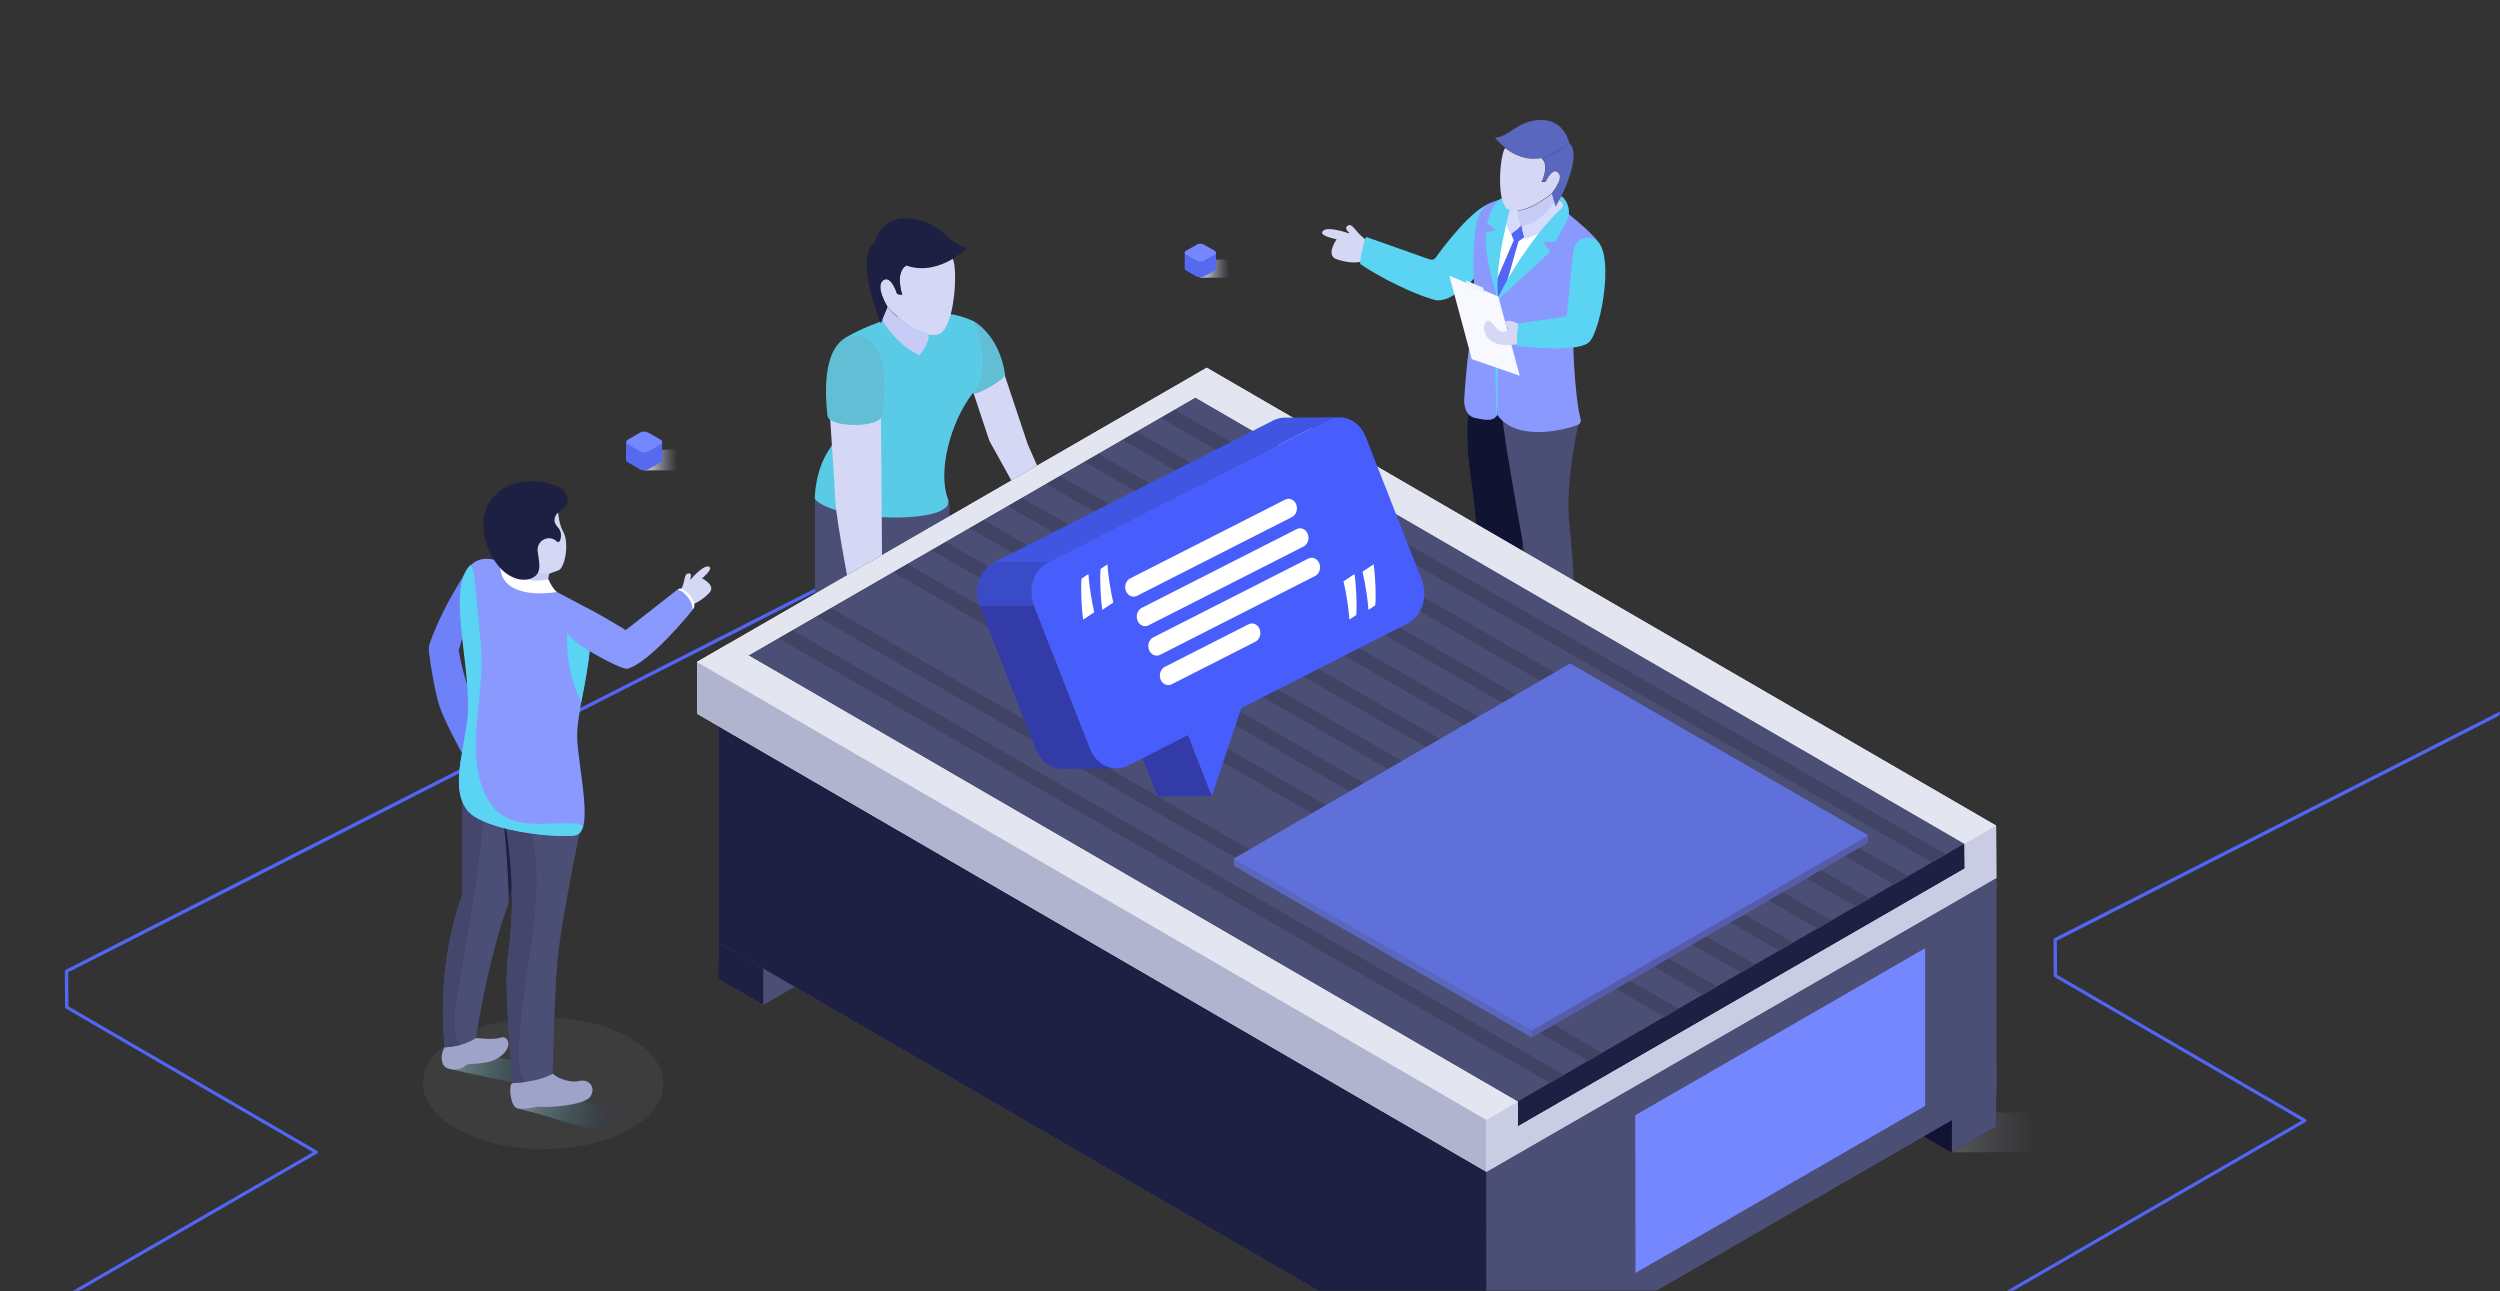 <?xml version="1.0" encoding="UTF-8"?>
<svg width="792px" height="409px" viewBox="0 0 792 409" version="1.1" xmlns="http://www.w3.org/2000/svg" xmlns:xlink="http://www.w3.org/1999/xlink">
    <rect x="0" y="0" width="792" height="409" fill="#333333" stroke="none"/>
    <title>Communicate</title>
    <defs>
        <rect id="path-1" x="0" y="0" width="792" height="409" rx="4"></rect>
        <linearGradient x1="0.199%" y1="50.059%" x2="100.123%" y2="49.972%" id="linearGradient-3">
            <stop stop-color="#EFF0F6" offset="0%"></stop>
            <stop stop-color="#B6BCE1" stop-opacity="0" offset="100%"></stop>
        </linearGradient>
        <linearGradient x1="-95.863%" y1="27.507%" x2="91.57%" y2="66.039%" id="linearGradient-4">
            <stop stop-color="#EFF0F6" offset="0%"></stop>
            <stop stop-color="#4691A4" stop-opacity="0.293" offset="67.4%"></stop>
            <stop stop-color="#00065D" stop-opacity="0" offset="100%"></stop>
        </linearGradient>
        <linearGradient x1="-41.328%" y1="45.74%" x2="97.862%" y2="54.09%" id="linearGradient-5">
            <stop stop-color="#EFF0F6" offset="0%"></stop>
            <stop stop-color="#4691A4" stop-opacity="0.293" offset="67.4%"></stop>
            <stop stop-color="#00065D" stop-opacity="0" offset="100%"></stop>
        </linearGradient>
        <linearGradient x1="-34.108%" y1="42.508%" x2="98.454%" y2="54.196%" id="linearGradient-6">
            <stop stop-color="#EFF0F6" offset="0%"></stop>
            <stop stop-color="#4691A4" stop-opacity="0.293" offset="67.4%"></stop>
            <stop stop-color="#00065D" stop-opacity="0" offset="100%"></stop>
        </linearGradient>
        <linearGradient x1="-30.962%" y1="44.848%" x2="88.387%" y2="52.711%" id="linearGradient-7">
            <stop stop-color="#EFF0F6" offset="0%"></stop>
            <stop stop-color="#4691A4" stop-opacity="0.293" offset="67.4%"></stop>
            <stop stop-color="#00065D" stop-opacity="0" offset="100%"></stop>
        </linearGradient>
        <linearGradient x1="-3.089%" y1="61.056%" x2="96.331%" y2="61.056%" id="linearGradient-8">
            <stop stop-color="#EFF0F6" offset="0%"></stop>
            <stop stop-color="#B6BCE1" stop-opacity="0" offset="100%"></stop>
        </linearGradient>
        <linearGradient x1="-4.052%" y1="54.634%" x2="95.661%" y2="54.634%" id="linearGradient-9">
            <stop stop-color="#EFF0F6" offset="0%"></stop>
            <stop stop-color="#B6BCE1" stop-opacity="0" offset="100%"></stop>
        </linearGradient>
    </defs>
    <g id="Page-1" stroke="none" stroke-width="1" fill="none" fill-rule="evenodd">
        <g id="Group-23-Copy-6" transform="translate(-527, -424)">
            <g id="Group-22" transform="translate(527, 329)">
                <g id="Communicate" transform="translate(0, 95)">
                    <mask id="mask-2" fill="white">
                        <use xlink:href="#path-1"></use>
                    </mask>
                    <g id="Mask"></g>
                    <path d="M-13.928,430.896 C-14.072,430.608 -14,430.32 -13.712,430.176 L99.164,365.001 L20.892,319.537 C20.748,319.465 20.604,319.249 20.604,319.105 L20.532,307.739 C20.532,307.524 20.604,307.38 20.82,307.236 L321.789,154.072 C322.077,153.928 322.365,154 322.508,154.288 C322.652,154.575 322.58,154.863 322.293,155.007 L21.611,308.027 L21.683,318.818 L100.459,364.57 C100.603,364.642 100.747,364.857 100.747,365.001 C100.747,365.217 100.675,365.361 100.459,365.433 L-13.209,431.039 C-13.281,431.183 -13.353,431.183 -13.496,431.183 C-13.712,431.183 -13.856,431.111 -13.928,430.896 Z" id="Path-Copy-3" fill="#5166F4" fill-rule="nonzero" mask="url(#mask-2)"></path>
                    <path d="M616.072,420.896 C615.928,420.608 616,420.32 616.288,420.176 L729.164,355.001 L650.892,309.537 C650.748,309.465 650.604,309.249 650.604,309.105 L650.532,297.739 C650.532,297.524 650.604,297.38 650.82,297.236 L951.789,144.072 C952.077,143.928 952.365,144 952.508,144.288 C952.652,144.575 952.58,144.863 952.293,145.007 L651.611,298.027 L651.683,308.818 L730.459,354.57 C730.603,354.642 730.747,354.857 730.747,355.001 C730.747,355.217 730.675,355.361 730.459,355.433 L616.791,421.039 C616.719,421.183 616.647,421.183 616.504,421.183 C616.288,421.183 616.144,421.111 616.072,420.896 Z" id="Path-Copy-9" fill="#5166F4" fill-rule="nonzero" mask="url(#mask-2)"></path>
                    <g id="wood-cutting-industry" mask="url(#mask-2)">
                        <g transform="translate(134, 38)">
                            <polygon id="Path" fill-opacity="0.2" fill="url(#linearGradient-3)" fill-rule="nonzero" points="511.335 314.432 511.335 326.98 484.357 327.06 484.277 314.512"></polygon>
                            <path d="M378.288,175.04 C377.567,171.123 364.599,166.088 355.152,163.77 L355.152,177.597 C356.754,178.077 358.355,178.477 360.036,178.796 C369.402,180.555 379.008,178.636 378.288,175.04 Z" id="Path" fill="url(#linearGradient-4)" fill-rule="nonzero" opacity="0.7"></path>
                            <path d="M353.551,162.731 C355.313,160.813 345.706,158.255 337.701,157.056 L328.735,164.01 C330.016,164.25 331.377,164.41 332.818,164.569 C341.143,165.529 351.95,164.569 353.551,162.731 L353.551,162.731 Z" id="Path" fill="url(#linearGradient-5)" fill-rule="nonzero" opacity="0.7"></path>
                            <path d="M354.272,164.969 C354.272,164.969 349.629,173.201 351.31,175.919 C353.071,178.636 359.395,179.036 360.756,173.601 C362.117,168.166 362.037,166.807 362.597,165.529 C363.238,164.25 360.516,161.932 360.276,161.932 L354.272,164.969 L354.272,164.969 Z M337.061,153.939 C337.061,153.939 326.654,158.495 327.214,162.172 C327.775,165.848 334.499,163.93 336.821,162.172 C339.142,160.413 340.503,159.774 342.744,160.094 C344.986,160.413 348.188,159.454 348.268,157.536 C348.268,155.618 347.307,153.779 347.307,153.779 L342.184,150.742 L337.061,153.939 Z" id="Shape" fill="#9398BC" fill-rule="nonzero"></path>
                            <path d="M300.076,42.362 C299.436,45.159 295.113,46.038 289.429,44.12 C285.827,42.921 289.429,37.806 289.429,37.806 C289.429,37.806 284.386,36.847 284.867,35.568 C285.587,33.49 291.271,35.248 293.272,35.888 C293.432,35.968 293.512,35.808 293.432,35.728 C291.831,34.369 292.471,33.57 293.352,33.33 C294.393,33.01 295.433,35.088 297.115,36.607 C298.876,38.126 300.637,39.564 300.076,42.362 L300.076,42.362 Z" id="Path" fill="#D4D8F4" fill-rule="nonzero"></path>
                            <path d="M339.622,5.595 C339.622,5.595 340.823,7.194 342.985,8.872 C345.626,10.951 349.629,13.029 354.432,12.07 C357.154,14.148 354.432,19.583 354.432,19.583 L355.713,19.583 C355.713,19.583 357.954,14.707 359.715,16.625 C361.557,18.464 357.634,23.179 357.634,23.179 L358.835,27.495 C358.835,27.495 367.881,11.75 363.158,7.354 C363.158,7.354 361.717,-0.079 354.192,0.001 C346.667,0.16 344.105,5.436 339.622,5.595 L339.622,5.595 Z" id="Path" fill="#5A67BF" fill-rule="nonzero"></path>
                            <path d="M355.152,14.228 C354.992,13.668 354.752,13.189 354.352,12.789 C354.752,13.189 354.992,13.668 355.152,14.228 Z" id="Path" fill="#565BAA" fill-rule="nonzero"></path>
                            <path d="M346.827,28.694 C346.667,30.293 347.147,32.291 348.028,33.57 C348.028,33.57 356.033,36.127 359.555,30.133 L358.515,26.217 L357.714,23.259 C357.714,23.259 356.994,23.899 355.873,24.698 C353.872,26.137 350.509,28.295 347.227,28.694 C347.147,28.614 346.827,28.694 346.827,28.694 L346.827,28.694 Z" id="Path" fill="#C6CCF5" fill-rule="nonzero"></path>
                            <path d="M347.387,153.859 C342.344,156.177 340.183,156.417 335.86,154.499 C335.86,154.499 334.579,131 331.777,111.818 C328.975,92.636 333.698,81.206 333.698,81.206 L344.746,82.405 L349.149,115.654 L347.387,153.859 L347.387,153.859 Z" id="Path" fill="#111333" fill-rule="nonzero"></path>
                            <path d="M358.515,30.692 C358.515,30.692 354.512,36.048 354.512,36.127 C354.512,36.207 352.351,44.839 352.111,44.999 C351.95,45.159 345.946,54.351 345.946,54.351 L340.583,58.427 C340.583,58.427 338.982,55.949 338.982,55.869 C338.982,55.709 338.822,45.399 338.902,45.319 C338.982,45.159 342.904,30.213 342.904,30.213 C346.347,36.607 352.03,36.048 358.515,30.692 Z" id="Path" fill="#FFFFFF" fill-rule="nonzero"></path>
                            <polygon id="Path" fill="#5166F4" fill-rule="nonzero" points="347.948 33.57 344.746 36.048 345.546 38.126 339.622 51.873 340.583 56.269 342.904 53.072 347.067 38.445 348.908 37.166"></polygon>
                            <path d="M366.28,95.113 C366.28,95.113 361.717,114.695 363.158,128.123 C364.599,141.63 365.559,154.499 362.677,165.449 C359.475,167.447 357.074,166.408 354.192,165.209 C354.192,165.209 341.624,98.31 342.024,93.834 C342.424,89.359 366.28,95.113 366.28,95.113 Z" id="Path" fill="#4C4F75" fill-rule="nonzero"></path>
                            <path d="M346.667,25.257 C340.423,39.245 335.86,50.834 325.133,56.269 C324.012,56.828 322.731,57.148 321.53,57.148 C320.97,57.148 320.41,56.988 319.849,56.828 C313.285,54.91 303.279,49.955 297.034,45.719 C296.394,45.559 298.315,37.007 298.876,37.087 L318.969,44.2 C319.609,44.44 320.41,44.2 320.81,43.641 C323.372,40.044 332.578,27.815 338.582,26.217 L346.667,25.257 L346.667,25.257 Z" id="Path" fill="#5AD4F2" fill-rule="nonzero"></path>
                            <path d="M338.582,46.918 C338.341,47.077 339.542,53.711 340.503,56.429 C340.583,56.748 339.542,64.182 339.542,64.182 L342.424,67.299 L340.263,93.355 L340.023,93.834 C338.902,95.513 336.58,95.113 333.218,94.394 C329.536,93.595 329.856,88.559 329.856,88.559 C329.856,88.559 330.576,76.091 331.857,69.697 C332.418,66.899 332.738,59.466 332.978,51.633 C332.578,44.68 332.738,38.126 333.859,32.131 C334.419,29.334 336.26,26.936 338.902,25.977 C342.424,24.618 346.747,24.059 346.747,24.059 L342.744,28.854 C342.744,28.854 341.143,37.886 340.903,37.886 C340.743,38.046 338.742,46.758 338.582,46.918 L338.582,46.918 Z" id="Path" fill="#8A99FD" fill-rule="nonzero"></path>
                            <path d="M342.504,67.379 L340.343,93.435 L340.103,93.914 C340.103,93.914 340.023,93.834 340.023,93.754 L339.462,64.581 L340.583,56.509 L342.504,67.379 L342.504,67.379 Z" id="Path" fill="#5AD4F2" fill-rule="nonzero"></path>
                            <path d="M365.799,96.632 C361.317,98.31 346.347,101.987 340.343,93.435 L340.583,56.908 C341.063,57.068 352.591,36.127 360.516,25.817 L363.158,29.973 C363.158,29.973 372.204,37.246 372.524,39.245 C372.844,41.323 365.479,55.709 364.679,61.784 C363.878,67.539 364.759,87.201 366.76,94.873 C366.92,95.593 366.52,96.392 365.799,96.632 L365.799,96.632 Z" id="Path" fill="#8A99FD" fill-rule="nonzero"></path>
                            <path d="M361.317,26.856 C361.156,26.217 360.676,25.737 360.196,25.417 L359.315,24.778 C359.315,24.778 354.432,33.01 347.948,33.57 L349.069,37.726 C349.069,37.726 356.513,35.408 359.715,31.731 C361.557,29.494 361.557,27.815 361.317,26.856 L361.317,26.856 Z M347.948,33.57 C347.948,33.57 346.107,29.653 346.987,24.218 L342.904,30.852 C343.065,32.85 343.625,34.609 344.586,36.207 L347.948,33.57 Z" id="Shape" fill="#D6DBFD" fill-rule="nonzero"></path>
                            <path d="M358.755,38.605 L354.912,38.605 L357.074,41.802 L340.583,56.988 C340.103,55.709 350.99,36.687 360.676,28.055 C361.317,27.495 361.317,26.616 360.756,25.897 L359.956,25.257 L360.516,24.138 C360.516,24.138 361.317,24.618 361.477,24.858 C363.238,27.016 363.558,29.893 362.197,32.291 L358.755,38.605 L358.755,38.605 Z" id="Path" fill="#5AD4F2" fill-rule="nonzero"></path>
                            <path d="M340.663,56.669 C338.982,45.958 345.386,24.458 345.386,24.458 C338.902,22.7 337.141,32.771 337.141,32.771 L339.862,34.769 L336.821,35.648 C336.1,42.921 339.302,52.672 340.583,56.908 L340.663,56.669 L340.663,56.669 Z" id="Path" fill="#5AD4F2" fill-rule="nonzero"></path>
                            <path d="M357.634,23.179 C357.634,23.179 356.914,23.819 355.793,24.618 C353.792,26.057 350.429,28.215 347.147,28.614 L346.987,28.614 C346.027,28.694 345.066,28.774 344.105,28.454 C339.782,27.016 341.143,10.951 342.824,8.872 C345.466,10.951 349.549,13.029 354.272,12.07 C354.352,12.149 354.512,12.229 354.592,12.389 C354.992,12.789 355.233,13.268 355.393,13.828 C356.033,16.306 354.352,19.663 354.352,19.663 L355.633,19.663 C355.633,19.663 357.874,14.787 359.635,16.705 C361.557,18.464 357.634,23.179 357.634,23.179 L357.634,23.179 Z" id="Path" fill="#D4D8F4" fill-rule="nonzero"></path>
                            <path d="M354.352,12.07 C354.352,12.07 358.755,11.75 363.158,7.354 C360.436,9.032 357.474,10.631 354.352,12.07 Z" id="Path" fill="#565BAA" fill-rule="nonzero"></path>
                            <path d="M359.715,19.902 C358.995,21.581 357.634,23.179 357.634,23.179 L358.835,27.495 C358.835,27.495 360.836,24.059 362.437,19.902 L359.715,19.902 Z" id="Path" fill="#5A67BF" fill-rule="nonzero"></path>
                            <polygon id="Path" fill="#F8F9FE" fill-rule="nonzero" points="347.467 81.046 332.258 75.771 325.133 49.315 340.663 55.949"></polygon>
                            <polygon id="Path" fill="#F1F2FA" fill-rule="nonzero" points="336.34 54.99 330.817 52.912 330.416 50.834 335.86 53.152"></polygon>
                            <path d="M348.908,70.656 C348.908,70.656 346.827,71.055 346.107,71.135 C336.821,72.734 334.579,65.78 337.061,63.702 C338.261,62.743 339.862,66.18 340.903,66.739 C342.024,67.459 343.545,67.059 343.625,66.1 C343.705,65.301 342.744,65.46 342.904,64.102 C342.985,63.143 345.786,63.862 346.667,64.421 C347.548,64.981 347.948,66.5 347.948,66.5 L348.908,70.656 Z" id="Path" fill="#D4D8F4" fill-rule="nonzero"></path>
                            <path d="M369.322,70.496 C365.079,74.013 346.747,71.535 346.747,71.535 C346.267,71.535 346.747,64.421 347.227,64.421 L361.477,62.423 C361.957,62.343 362.357,61.944 362.437,61.464 C362.757,58.507 363.718,48.676 364.278,42.761 C364.839,35.808 370.282,37.486 370.282,37.486 C378.288,38.765 373.404,66.979 369.322,70.496 Z" id="Path" fill="#5AD4F2" fill-rule="nonzero"></path>
                            <polygon id="Path" fill="#D4D8F4" fill-rule="nonzero" points="184.081 80.247 191.605 102.786 197.209 115.495 190.084 120.85 179.438 101.667 174.234 86.002"></polygon>
                            <path d="M174.234,63.622 C174.234,63.622 182.56,67.778 184.401,80.647 C185.041,81.766 174.955,87.76 174.234,86.561 L174.234,63.622 L174.234,63.622 Z" id="Path" fill="#61BED5" fill-rule="nonzero"></path>
                            <polygon id="Path" fill="#4C4F75" fill-rule="nonzero" points="124.201 120.13 124.201 160.173 166.789 133.318 166.789 121.729"></polygon>
                            <path d="M133.888,68.977 C133.888,68.977 155.742,55.39 174.154,63.622 C174.154,63.622 181.519,76.97 174.154,86.561 C166.789,96.152 163.107,111.818 166.309,120.05 C169.591,128.283 130.285,127.563 124.121,120.05 C124.121,120.05 124.041,111.178 128.764,104.305 C133.487,97.431 137.57,76.331 133.888,68.977 Z" id="Path" fill="#5ACBE7" fill-rule="nonzero"></path>
                            <path d="M129.005,94.873 C129.005,94.873 130.285,113.496 130.606,120.37 C130.926,127.164 135.969,152.82 135.969,152.82 L145.495,146.826 L145.095,94.314 L129.005,94.873 L129.005,94.873 Z" id="Path" fill="#D4D8F4" fill-rule="nonzero"></path>
                            <path d="M135.329,68.498 C135.329,68.498 125.482,69.537 128.124,93.515 C128.124,97.671 145.415,97.671 145.415,93.515 C145.495,93.435 150.138,66.659 135.329,68.498 L135.329,68.498 Z" id="Path" fill="#61BED5" fill-rule="nonzero"></path>
                            <path d="M157.263,74.572 C152.06,71.855 148.777,68.658 145.415,63.382 L145.655,62.743 L147.096,59.146 C147.096,59.146 147.817,60.025 149.098,61.304 C151.339,63.462 155.102,66.579 159.104,67.698 C159.104,67.698 160.225,67.938 160.305,67.938 C160.385,70.016 158.544,73.054 157.263,74.572 Z" id="Path" fill="#C6CCF5" fill-rule="nonzero"></path>
                            <path d="M162.947,68.018 C161.746,68.258 160.545,68.098 159.424,67.778 C159.344,67.778 159.264,67.698 159.264,67.698 C155.262,66.579 151.499,63.462 149.258,61.304 C147.977,60.105 147.176,59.226 147.176,59.226 C147.176,59.226 143.174,52.832 145.735,50.834 C148.297,48.836 150.218,55.15 150.218,55.15 L151.819,55.39 C151.819,55.39 149.418,48.276 153.1,46.118 C153.501,45.878 153.981,45.719 154.621,45.559 C160.385,44.6 165.188,41.962 167.59,43.8 L167.83,44.04 C169.511,46.918 168.55,66.979 162.947,68.018 Z" id="Path" fill="#D4D8F4" fill-rule="nonzero"></path>
                            <path d="M145.015,64.421 L147.176,59.226 C147.176,59.226 143.174,52.832 145.735,50.834 C148.297,48.836 150.218,55.15 150.218,55.15 L151.819,55.39 C151.819,55.39 149.418,48.276 153.1,46.118 C158.784,48.116 164.148,46.198 167.75,44.04 C170.632,42.362 172.393,40.603 172.393,40.603 C166.869,39.644 164.548,32.691 155.262,31.332 C144.855,29.813 143.014,38.925 143.014,38.925 C136.449,43.481 145.015,64.421 145.015,64.421 L145.015,64.421 Z" id="Path" fill="#1D1F43" fill-rule="nonzero"></path>
                            <polygon id="Path" fill="#4C4F75" fill-rule="nonzero" points="121.88 252.569 121.88 272.151 107.791 280.303 93.541 272.151 93.621 252.569 107.791 260.721"></polygon>
                            <polygon id="Path" fill="#4C4F75" fill-rule="nonzero" points="121.88 252.569 121.88 272.151 107.791 280.303 107.791 260.721"></polygon>
                            <polygon id="Path" fill="#1D1F43" fill-rule="nonzero" points="107.791 260.721 107.791 280.303 93.541 272.151 93.621 252.569"></polygon>
                            <polygon id="Path" fill="#111333" fill-rule="nonzero" points="498.446 299.326 498.446 318.908 484.277 327.06 470.108 318.908 470.188 299.326 484.277 291.173"></polygon>
                            <polygon id="Path" fill="#4C4F75" fill-rule="nonzero" points="498.446 299.326 498.446 318.908 484.277 327.06 484.357 307.558"></polygon>
                            <polygon id="Path" fill="#111333" fill-rule="nonzero" points="484.357 307.558 484.277 327.06 470.108 318.908 470.188 299.326"></polygon>
                            <polygon id="Path" fill="#0F112C" fill-rule="nonzero" points="498.446 299.326 484.357 307.558 470.188 299.326 484.277 291.173"></polygon>
                            <polygon id="Path" fill="#4C4F75" fill-rule="nonzero" points="498.446 308.677 336.981 401.871 93.701 260.641 93.621 192.064 255.087 98.87 498.446 240.1"></polygon>
                            <polygon id="Path" fill="#1D1F43" fill-rule="nonzero" points="336.981 401.871 93.701 260.641 93.621 192.064 336.901 333.214"></polygon>
                            <polygon id="Path" fill="#414365" fill-rule="nonzero" points="336.901 333.214 93.621 192.064 255.087 98.87 498.446 240.1"></polygon>
                            <polygon id="Path" fill="#4C4F75" fill-rule="nonzero" points="498.446 240.1 498.446 308.677 336.981 401.871 336.901 333.214"></polygon>
                            <polygon id="Path" fill="#797F80" fill-rule="nonzero" points="488.44 237.143 245.08 95.992 245.08 88.16 488.36 229.31"></polygon>
                            <polygon id="Path" fill="#C3C5CF" fill-rule="nonzero" points="346.907 318.828 103.548 177.677 245.08 95.992 488.44 237.143"></polygon>
                            <path d="M488.44,237.143 L346.907,318.828 L346.907,310.995 L346.987,310.915 C346.987,310.915 346.907,310.915 346.907,310.995 L96.823,165.928 L238.356,84.243 L488.44,229.31 C488.36,229.39 488.28,229.39 488.12,229.47 C488.2,229.39 488.28,229.39 488.44,229.31 L488.44,237.143 L488.44,237.143 Z" id="Path" fill="#1D1F43" fill-rule="nonzero"></path>
                            <path d="M488.36,229.31 C356.513,305.4 347.868,310.435 346.827,310.995 L96.823,165.928 L238.356,84.243 L488.36,229.31 L488.36,229.31 Z" id="Path" fill="#4C4F75" fill-rule="nonzero"></path>
                            <polygon id="Path" fill="#1D1F43" fill-rule="nonzero" points="488.36 229.31 488.44 237.143 346.907 318.828 346.827 310.995"></polygon>
                            <path d="M482.596,232.667 L478.113,235.224 L233.633,94.314 L238.116,91.756 L482.596,232.667 Z M422.076,267.595 L417.593,270.152 L173.113,129.242 L177.596,126.684 L422.076,267.595 Z M409.988,274.548 L405.505,277.186 L161.025,136.275 L165.508,133.638 L409.988,274.548 Z M397.9,281.582 L393.418,284.14 L148.938,143.229 L153.42,140.671 L397.9,281.582 Z M373.645,295.569 L369.162,298.127 L124.682,157.216 L129.165,154.579 L373.645,295.569 Z M361.557,302.523 L357.074,305.08 L112.594,164.17 L117.077,161.612 L361.557,302.523 Z M434.164,260.641 L429.681,263.199 L185.201,122.288 L189.684,119.651 L434.164,260.641 Z M446.252,253.608 L441.849,256.245 L197.369,115.255 L201.772,112.697 L446.252,253.608 Z M458.42,246.654 L453.937,249.212 L209.457,108.301 L213.94,105.743 L458.42,246.654 Z M470.508,239.62 L466.025,242.258 L221.545,101.348 L226.028,98.71 L470.508,239.62 Z" id="Shape" fill="#414365" fill-rule="nonzero"></path>
                            <polygon id="Path" fill="#292A3F" fill-rule="nonzero" points="346.907 318.828 103.548 177.677 103.548 169.845 346.827 310.995"></polygon>
                            <polygon id="Path" fill="#8D92B7" fill-rule="nonzero" points="336.901 327.779 86.817 182.713 86.817 177.118 336.901 322.265"></polygon>
                            <polygon id="Path" fill="#E3E5F0" fill-rule="nonzero" points="498.366 223.555 248.283 78.489 238.356 84.243 96.823 165.928 103.148 169.605 244.68 87.92 488.36 229.31 488.44 237.143 346.907 318.828 346.827 310.995 96.743 165.928 86.817 171.683 86.897 188.148 336.901 333.214 498.446 240.1"></polygon>
                            <path d="M488.36,229.31 L238.356,84.243 L248.283,78.489 L498.366,223.555 L488.36,229.31 Z M244.68,87.92 L103.148,169.605 L96.823,165.928 L238.356,84.243 L244.68,87.92 Z" id="Shape" fill="#E3E5F0" fill-rule="nonzero"></path>
                            <polygon id="Path" fill="#B0B4CF" fill-rule="nonzero" points="336.901 333.214 86.897 188.148 86.817 171.683 336.901 316.75"></polygon>
                            <polygon id="Path" fill="#C9CCE2" fill-rule="nonzero" points="498.366 223.555 498.446 240.1 336.901 333.214 336.901 316.75 346.827 310.995 346.907 318.828 488.44 237.143 488.36 229.31"></polygon>
                            <polygon id="Path" fill="#E3E5F0" fill-rule="nonzero" points="336.901 316.75 86.817 171.683 96.743 165.928 346.827 310.995"></polygon>
                            <polygon id="Shape" fill="#7587FF" fill-rule="nonzero" points="475.872 262.4 384.051 315.311 384.131 365.265 475.872 312.354"></polygon>
                            <polygon id="Path" fill="#6070DB" fill-rule="nonzero" points="457.78 226.672 457.78 228.91 351.31 290.614 256.928 236.264 256.928 234.026 363.398 172.242"></polygon>
                            <polygon id="Path" fill="#565BAA" fill-rule="nonzero" points="457.78 226.672 457.78 228.91 351.31 290.614 351.31 288.376"></polygon>
                            <polygon id="Path" fill="#5A67BF" fill-rule="nonzero" points="351.31 288.376 351.31 290.614 256.928 236.264 256.928 234.026"></polygon>
                            <polygon id="Path" fill="#6070DB" fill-rule="nonzero" points="457.78 226.672 351.31 288.376 256.928 234.026 363.398 172.242"></polygon>
                            <path d="M65.123,319.947 C50.313,328.099 26.137,328.099 11.247,319.947 C-3.722,311.794 -3.722,298.606 11.087,290.454 C25.897,282.301 50.073,282.301 64.963,290.454 C79.852,298.606 79.932,311.794 65.123,319.947 Z" id="Path" fill-opacity="0.05" fill="#F8F9FE" fill-rule="nonzero"></path>
                            <path d="M34.303,314.272 C32.621,313.872 31.1,313.473 29.659,313.073 L43.268,309.316 C45.19,309.636 44.789,309.556 46.711,309.956 C56.317,312.114 65.843,315.231 63.362,317.229 C56.317,322.984 43.909,316.43 34.303,314.272 L34.303,314.272 Z" id="Path" fill="url(#linearGradient-6)" fill-rule="nonzero" opacity="0.7"></path>
                            <path d="M13.569,301.803 C11.648,301.404 9.887,300.924 8.286,300.524 L23.816,297.088 C26.057,297.487 25.577,297.327 27.738,297.807 C38.785,300.205 49.673,303.402 46.951,305.48 C42.948,308.357 24.616,304.201 13.569,301.803 L13.569,301.803 Z" id="Path" fill="url(#linearGradient-7)" fill-rule="nonzero" opacity="0.7"></path>
                            <path d="M1.881,167.846 L1.881,168.566 C2.522,173.601 4.123,183.352 5.884,187.508 C7.645,191.744 9.726,195.661 11.808,199.577 C13.089,202.055 16.211,203.014 18.692,201.655 C21.174,200.377 22.135,197.259 20.774,194.782 C20.774,194.702 20.694,194.702 20.694,194.622 C16.131,185.83 12.768,176.958 11.327,168.006 C12.208,164.649 13.569,160.973 15.09,157.376 C16.691,153.46 18.772,149.703 20.534,145.707 C21.334,143.868 20.534,141.63 18.692,140.831 C16.931,140.032 14.85,140.751 13.889,142.43 C11.808,146.266 9.486,149.863 7.405,153.859 C5.404,157.856 3.402,161.852 1.881,166.648 C1.961,167.127 1.881,167.447 1.881,167.846 L1.881,167.846 Z" id="Path" fill="#6F81F9" fill-rule="nonzero"></path>
                            <path d="M6.604,299.565 C7.805,301.244 11.888,301.164 13.249,299.725 C14.61,298.287 20.133,299.965 24.616,296.608 C29.019,293.171 26.537,289.974 24.696,290.694 C22.775,291.413 18.932,291.013 18.932,291.013 C18.932,291.013 11.408,290.134 8.526,292.052 C5.644,293.971 5.404,297.887 6.604,299.565 L6.604,299.565 Z" id="Path" fill="#9EA4C9" fill-rule="nonzero"></path>
                            <path d="M6.845,293.811 C8.766,293.651 10.527,293.411 12.208,292.931 C13.889,292.452 15.41,291.733 16.771,290.853 C19.093,275.747 22.855,260.002 27.018,248.253 C27.098,248.013 27.178,247.693 27.258,247.373 C27.978,244.416 28.619,241.539 29.179,238.741 C30.86,230.589 32.061,223.076 32.381,216.362 L19.573,210.607 L15.33,208.689 L12.368,210.687 L12.368,245.695 C7.325,259.922 5.244,275.907 6.845,293.811 Z" id="Path" fill="#4C4F75" fill-rule="nonzero"></path>
                            <path d="M29.579,312.993 C31.421,313.712 36.384,312.593 36.384,312.593 C40.387,312.993 51.114,312.114 53.035,309.396 C54.876,306.599 52.715,303.722 49.593,304.441 C47.511,304.92 45.43,304.361 44.149,303.881 C43.429,303.642 42.788,303.322 42.148,302.922 L41.107,302.123 C41.107,302.123 32.942,304.601 28.379,305.16 C26.938,305.4 27.738,312.274 29.579,312.993 L29.579,312.993 Z" id="Path" fill="#9EA4C9" fill-rule="nonzero"></path>
                            <path d="M25.417,219.079 C25.897,226.353 26.617,233.466 26.938,240.659 C27.018,242.897 27.178,245.215 27.178,247.453 C27.898,244.496 28.539,241.619 29.099,238.821 C28.619,232.107 27.498,225.473 25.417,219.079 L25.417,219.079 Z" id="Path" fill="#1D1F43" fill-rule="nonzero"></path>
                            <path d="M25.657,220.198 C28.219,234.185 29.019,248.173 27.258,262.16 C25.497,273.349 27.258,287.896 28.379,305.16 C29.9,305 31.261,304.92 32.461,304.761 C36.304,304.201 38.785,303.402 41.107,302.203 C41.107,302.203 41.507,279.824 42.548,267.115 C43.509,254.327 50.713,220.598 50.713,220.598 L27.338,207.65 L25.497,219.159 C25.497,219.479 25.577,219.799 25.657,220.198 Z" id="Path" fill="#4C4F75" fill-rule="nonzero"></path>
                            <path d="M6.845,293.811 C8.766,293.651 10.527,293.411 12.208,292.931 C12.128,292.852 12.048,292.692 11.888,292.612 C10.287,290.853 9.887,288.216 9.967,285.978 C9.967,283.1 10.447,280.223 10.927,277.346 C14.53,255.925 18.692,234.585 19.653,212.925 C19.653,212.126 19.733,211.406 19.573,210.607 L15.33,208.689 L12.368,210.687 L12.368,245.695 C7.325,259.922 5.244,275.907 6.845,293.811 L6.845,293.811 Z M27.258,262.16 C25.497,273.349 27.258,287.896 28.379,305.16 C29.9,305 31.261,304.92 32.461,304.761 C30.54,302.443 30.38,299.086 30.38,296.208 C30.46,284.539 32.621,273.03 34.303,261.44 C35.904,249.931 36.944,238.022 34.703,226.592 C34.383,224.914 33.982,223.236 33.102,221.797 C32.221,220.358 30.7,219.239 29.019,219.079 C27.818,218.999 26.698,219.479 25.737,220.198 C28.219,234.185 29.019,248.253 27.258,262.16 L27.258,262.16 Z" id="Shape" fill="#44476B" fill-rule="nonzero"></path>
                            <path d="M13.889,218.52 C17.011,222.836 28.379,225.473 37.425,226.433 C38.545,226.512 39.586,226.672 40.547,226.672 C43.749,226.912 46.47,226.912 48.072,226.672 C49.512,226.433 50.313,225.394 50.793,223.635 C51.914,219.239 50.553,210.847 49.593,203.254 C49.272,200.936 49.032,198.698 48.872,196.62 L48.872,196.14 C48.792,194.542 48.872,192.544 49.192,190.386 C50.473,180.395 54.556,165.768 52.474,157.856 C51.834,155.538 50.713,153.779 48.792,152.9 L23.495,139.632 C23.495,139.632 19.493,137.954 16.211,140.192 C15.89,140.432 15.57,140.671 15.25,140.991 C14.129,142.03 13.169,143.709 12.528,146.106 C11.648,149.463 11.648,154.179 12.128,159.454 C13.009,169.924 15.33,182.633 14.129,190.785 C12.128,203.014 9.246,212.046 13.889,218.52 L13.889,218.52 Z" id="Path" fill="#8A99FD" fill-rule="nonzero"></path>
                            <path d="M21.174,131.72 L26.377,143.549 L27.018,145.707 C29.74,147.705 34.383,147.785 39.426,147.385 L39.746,147.385 C39.666,147.066 39.666,146.666 39.666,146.346 C39.586,145.387 39.666,144.508 39.986,143.789 C39.986,143.789 40.066,143.709 40.306,143.629 C40.787,143.469 41.667,143.149 42.948,142.67 C44.949,141.95 46.47,134.037 44.389,130.361 C42.308,126.684 42.628,119.571 42.628,119.571 L33.102,118.532 L21.174,131.72 L21.174,131.72 Z" id="Path" fill="#D4D8F4" fill-rule="nonzero"></path>
                            <path d="M27.818,141.311 C27.818,141.471 30.7,146.986 30.7,146.986 L39.106,147.225 L39.426,147.385 L39.746,147.385 C39.666,147.066 39.666,146.666 39.666,146.346 C39.586,145.387 39.666,144.508 39.986,143.789 C39.986,143.789 40.066,143.709 40.306,143.629 C39.906,143.629 34.703,143.868 31.901,142.27 C28.859,140.591 27.818,141.151 27.818,141.311 L27.818,141.311 Z" id="Path" fill="#C6CCF5" fill-rule="nonzero"></path>
                            <path d="M24.536,140.192 L24.536,140.751 C24.456,142.19 24.616,143.629 25.257,144.907 C29.019,152.101 42.388,149.543 42.388,149.543 C41.267,148.584 40.306,146.826 39.746,145.547 C31.18,147.545 26.938,141.71 26.537,140.991 L26.698,140.591 L24.536,140.192 Z" id="Path" fill="#FFFFFF" fill-rule="nonzero"></path>
                            <path d="M52.795,168.326 C52.314,173.042 51.354,178.477 50.153,184.391 C42.868,170.404 46.551,154.339 46.551,154.339 C48.232,159.934 50.153,164.729 52.795,168.326 Z" id="Path" fill="#5AD4F2" fill-rule="nonzero"></path>
                            <path d="M20.133,134.277 C23.415,144.108 30.14,146.586 33.822,145.387 C37.505,144.188 37.104,141.551 36.384,137.075 C35.663,133.078 40.066,131.24 42.308,133.478 C42.628,133.878 43.268,133.718 43.429,133.238 C43.829,132.119 44.069,130.361 42.548,128.842 C42.468,128.762 42.388,128.682 42.388,128.602 C41.107,127.244 41.587,125.086 43.268,124.047 C44.869,123.008 47.191,120.77 44.869,117.812 C42.708,115.095 36.144,113.736 30.14,114.935 C23.255,116.294 18.452,122.448 19.173,129.482 C19.173,130.84 19.493,132.519 20.133,134.277 L20.133,134.277 Z" id="Path" fill="#1D1F43" fill-rule="nonzero"></path>
                            <path d="M13.889,218.52 C17.011,222.836 28.379,225.473 37.425,226.433 C38.545,226.512 39.586,226.672 40.547,226.672 C43.749,226.912 46.47,226.912 48.072,226.672 C49.512,226.433 50.313,225.394 50.793,223.635 C50.793,223.635 50.713,223.635 50.713,223.555 C49.673,223.076 48.472,222.916 47.351,222.836 C39.746,222.516 31.421,224.434 25.097,220.198 C21.014,217.481 18.852,212.765 17.732,207.97 C14.93,195.501 18.932,182.553 18.532,169.765 C18.452,167.207 18.212,164.649 17.972,162.172 C17.492,156.896 16.931,151.621 16.451,146.426 C16.291,144.508 16.051,142.59 15.09,140.991 C13.969,142.03 13.009,143.709 12.368,146.106 C11.488,149.463 11.488,154.179 11.968,159.454 C12.848,169.924 15.17,182.633 13.969,190.785 C12.128,203.014 9.246,212.046 13.889,218.52 L13.889,218.52 Z" id="Path" fill="#5AD4F2" fill-rule="nonzero"></path>
                            <path d="M88.418,145.227 C88.418,145.227 92.901,147.385 90.739,149.783 C87.377,153.54 80.493,155.937 78.972,154.179 C77.451,152.421 81.613,149.463 82.254,147.705 C82.894,145.947 82.894,143.948 83.775,143.709 C84.575,143.469 85.296,143.789 84.655,145.467 C84.575,145.547 84.736,145.627 84.816,145.547 C86.016,144.188 89.459,140.512 90.82,141.63 C91.78,142.43 88.418,145.227 88.418,145.227 Z" id="Path" fill="#D4D8F4" fill-rule="nonzero"></path>
                            <path d="M80.173,160.573 L85.776,154.659 C87.057,152.341 82.174,147.465 80.893,148.664 L75.77,153.699 L80.173,160.573 L80.173,160.573 Z" id="Path" fill="#FFFFFF" fill-rule="nonzero"></path>
                            <path d="M50.233,166.648 C54.236,169.365 63.201,174.241 64.802,173.841 C71.767,172.003 84.896,155.937 85.136,155.538 C86.497,153.14 81.613,147.865 80.253,149.064 L64.242,161.612 C64.242,161.612 54.396,155.538 49.032,153.14 C43.429,151.382 39.506,159.294 50.233,166.648 L50.233,166.648 Z" id="Path" fill="#8A99FD" fill-rule="nonzero"></path>
                            <polygon id="Path" fill="url(#linearGradient-8)" fill-rule="nonzero" points="255.727 44.2 255.727 49.955 246.281 49.955 246.201 44.28"></polygon>
                            <g id="Group" stroke-width="1" fill="none" fill-rule="evenodd" transform="translate(241.318, 39.185)">
                                <path d="M9.926,2.937 L9.926,7.893 C9.926,8.133 9.766,8.372 9.446,8.532 L6.084,10.45 C5.444,10.77 4.403,10.77 3.843,10.45 L0.48,8.532 C0.16,8.372 0,8.133 0,7.893 L0,2.937 L9.926,2.937 L9.926,2.937 Z" id="Path" fill="#566AEF" fill-rule="nonzero"></path>
                                <path d="M9.446,2.218 C10.087,2.618 10.087,3.177 9.446,3.497 L6.084,5.415 C5.444,5.815 4.483,5.815 3.843,5.415 L0.48,3.497 C-0.16,3.097 -0.16,2.538 0.48,2.218 L3.843,0.3 C4.483,-0.1 5.444,-0.1 6.084,0.3 L9.446,2.218 Z" id="Path" fill="#7587FF" fill-rule="nonzero"></path>
                            </g>
                            <polygon id="Path" fill="url(#linearGradient-9)" fill-rule="nonzero" points="80.893 104.465 80.893 111.019 70.006 111.019 70.006 104.465"></polygon>
                            <g id="Group" stroke-width="1" fill="none" fill-rule="evenodd" transform="translate(64.322, 98.73)">
                                <path d="M11.447,3.257 L11.447,9.012 C11.447,9.251 11.287,9.571 10.887,9.731 L7.045,11.969 C6.324,12.369 5.123,12.369 4.403,11.969 L0.56,9.731 C0.16,9.491 0,9.251 0,9.012 L0,3.257 L11.447,3.257 Z" id="Path" fill="#566AEF" fill-rule="nonzero"></path>
                                <path d="M10.887,2.538 C11.608,2.937 11.608,3.657 10.887,4.056 L7.045,6.294 C6.324,6.694 5.203,6.694 4.483,6.294 L0.64,4.056 C-0.08,3.657 -0.08,2.937 0.64,2.538 L4.483,0.3 C5.203,-0.1 6.324,-0.1 7.045,0.3 L10.887,2.538 Z" id="Path" fill="#7587FF" fill-rule="nonzero"></path>
                            </g>
                        </g>
                    </g>
                    <g id="Group" mask="url(#mask-2)">
                        <g transform="translate(383.471, 196.352) rotate(-20) translate(-383.471, -196.352) translate(316.228, 143.756)">
                            <polygon id="Path" fill="#333BA8" fill-rule="nonzero" points="48.057 84.489 31.839 78.701 32.345 99.405 48.562 105.193"></polygon>
                            <path d="M124.214,5.806 C124.246,5.804 124.279,5.802 124.312,5.801 C124.36,5.798 124.408,5.795 124.456,5.793 C124.492,5.792 124.526,5.792 124.561,5.791 C124.607,5.79 124.653,5.789 124.698,5.788 C124.734,5.788 124.77,5.789 124.805,5.789 C124.85,5.789 124.894,5.789 124.938,5.79 C124.974,5.791 125.01,5.792 125.047,5.794 C125.09,5.795 125.133,5.796 125.176,5.798 C125.213,5.8 125.249,5.803 125.285,5.805 C125.328,5.808 125.37,5.81 125.412,5.814 C125.449,5.817 125.486,5.82 125.522,5.824 C125.564,5.828 125.605,5.831 125.647,5.836 C125.684,5.84 125.72,5.844 125.757,5.849 C125.798,5.854 125.839,5.859 125.879,5.864 C125.916,5.869 125.952,5.875 125.988,5.88 C126.029,5.886 126.07,5.892 126.11,5.899 C126.146,5.905 126.182,5.912 126.218,5.918 C126.258,5.926 126.299,5.933 126.338,5.941 C126.374,5.948 126.41,5.956 126.446,5.963 C126.486,5.971 126.525,5.98 126.564,5.989 C126.6,5.997 126.636,6.005 126.672,6.014 C126.711,6.023 126.75,6.033 126.788,6.043 C126.824,6.052 126.859,6.062 126.895,6.071 C126.933,6.082 126.972,6.092 127.01,6.103 C127.045,6.113 127.08,6.124 127.115,6.134 C127.153,6.146 127.191,6.157 127.229,6.17 C127.264,6.181 127.298,6.192 127.333,6.204 C127.384,6.221 127.434,6.238 127.485,6.256 L127.485,6.255 C127.485,6.255 127.485,6.255 127.485,6.256 L111.267,0.468 C111.241,0.458 111.214,0.449 111.187,0.439 C111.164,0.431 111.14,0.424 111.116,0.416 C111.081,0.404 111.046,0.393 111.011,0.381 C110.974,0.369 110.936,0.358 110.898,0.346 C110.863,0.336 110.828,0.325 110.792,0.315 C110.754,0.304 110.716,0.294 110.677,0.283 C110.642,0.273 110.606,0.264 110.571,0.255 C110.532,0.245 110.493,0.235 110.454,0.226 C110.418,0.217 110.383,0.209 110.347,0.2 C110.308,0.192 110.268,0.183 110.229,0.175 C110.193,0.167 110.157,0.16 110.121,0.153 C110.081,0.145 110.041,0.138 110.001,0.13 C109.965,0.124 109.929,0.117 109.892,0.111 C109.852,0.104 109.812,0.098 109.771,0.092 C109.735,0.087 109.698,0.081 109.662,0.076 C109.621,0.07 109.58,0.066 109.539,0.061 C109.502,0.056 109.466,0.051 109.429,0.047 C109.388,0.043 109.346,0.039 109.304,0.035 C109.268,0.032 109.231,0.028 109.195,0.026 C109.153,0.022 109.11,0.02 109.068,0.017 C109.031,0.015 108.995,0.012 108.959,0.01 C108.916,0.008 108.872,0.007 108.829,0.005 C108.793,0.004 108.757,0.003 108.72,0.002 C108.676,0.001 108.632,0.001 108.588,0.001 C108.552,0 108.516,-0 108.48,-1.59288859e-12 C108.435,0 108.389,0.002 108.344,0.003 C108.309,0.004 108.274,0.004 108.239,0.005 C108.191,0.007 108.143,0.01 108.094,0.012 C108.062,0.014 108.029,0.015 107.996,0.017 C107.942,0.021 107.887,0.026 107.833,0.03 C107.806,0.033 107.779,0.034 107.751,0.037 C107.67,0.044 107.588,0.053 107.505,0.063 L9.074,12.053 L25.292,17.841 L123.723,5.851 C123.805,5.841 123.887,5.833 123.969,5.825 C123.996,5.822 124.023,5.821 124.051,5.818 C124.105,5.814 124.159,5.809 124.214,5.806 Z" id="Path" fill="#4055E2" fill-rule="nonzero"></path>
                            <path d="M17.409,77.929 L16.221,29.239 L0.003,23.451 L1.192,72.141 C1.295,76.344 3.678,79.678 7.002,80.864 L23.22,86.652 C19.895,85.466 17.512,82.132 17.409,77.929 Z" id="Path" fill="#333BA8" fill-rule="nonzero"></path>
                            <path d="M16.218,28.865 C16.219,28.802 16.22,28.74 16.221,28.677 C16.222,28.641 16.223,28.604 16.225,28.568 C16.227,28.511 16.229,28.454 16.231,28.398 C16.233,28.359 16.236,28.321 16.238,28.282 C16.241,28.228 16.244,28.173 16.248,28.118 C16.251,28.079 16.254,28.04 16.258,28.002 C16.262,27.947 16.267,27.894 16.272,27.84 C16.276,27.801 16.28,27.762 16.284,27.724 C16.29,27.669 16.296,27.615 16.303,27.561 C16.307,27.523 16.312,27.486 16.317,27.448 C16.324,27.392 16.332,27.335 16.34,27.279 C16.346,27.244 16.35,27.21 16.356,27.175 C16.366,27.112 16.376,27.048 16.387,26.985 C16.392,26.958 16.396,26.931 16.401,26.904 C16.417,26.814 16.434,26.724 16.452,26.635 C16.455,26.62 16.459,26.606 16.462,26.592 C16.477,26.517 16.493,26.442 16.51,26.367 C16.517,26.336 16.525,26.306 16.532,26.275 C16.546,26.217 16.56,26.159 16.574,26.102 C16.583,26.067 16.592,26.032 16.602,25.997 C16.616,25.944 16.63,25.891 16.644,25.838 C16.654,25.802 16.665,25.766 16.675,25.73 C16.69,25.678 16.705,25.627 16.72,25.576 C16.731,25.54 16.743,25.503 16.754,25.467 C16.77,25.416 16.786,25.366 16.803,25.315 C16.814,25.28 16.826,25.244 16.838,25.208 C16.856,25.157 16.873,25.106 16.891,25.055 C16.904,25.021 16.915,24.986 16.928,24.952 C16.947,24.899 16.968,24.845 16.988,24.792 C17,24.761 17.011,24.73 17.023,24.699 C17.041,24.654 17.059,24.609 17.077,24.564 C17.091,24.529 17.105,24.494 17.12,24.459 C17.139,24.414 17.158,24.368 17.178,24.323 C17.192,24.289 17.206,24.256 17.221,24.222 C17.242,24.175 17.264,24.127 17.286,24.08 C17.3,24.049 17.313,24.019 17.327,23.988 C17.352,23.936 17.377,23.884 17.402,23.833 C17.414,23.807 17.426,23.782 17.439,23.757 C17.476,23.68 17.515,23.604 17.554,23.528 C17.557,23.523 17.56,23.518 17.562,23.513 C17.599,23.443 17.637,23.373 17.675,23.303 C17.689,23.277 17.704,23.252 17.718,23.227 C17.745,23.178 17.772,23.129 17.8,23.081 C17.817,23.051 17.835,23.022 17.852,22.993 C17.878,22.949 17.904,22.905 17.93,22.862 C17.964,22.805 17.999,22.75 18.034,22.694 C18.041,22.682 18.048,22.67 18.056,22.659 C18.098,22.591 18.142,22.524 18.186,22.458 C18.199,22.438 18.212,22.419 18.225,22.399 C18.257,22.353 18.288,22.307 18.32,22.261 C18.337,22.235 18.355,22.211 18.373,22.186 C18.401,22.146 18.429,22.106 18.458,22.066 C18.477,22.039 18.497,22.013 18.516,21.986 C18.544,21.949 18.572,21.912 18.6,21.875 C18.62,21.848 18.641,21.821 18.662,21.794 C18.689,21.758 18.717,21.722 18.745,21.686 C18.767,21.659 18.788,21.632 18.81,21.606 C18.838,21.57 18.866,21.536 18.895,21.501 C18.917,21.474 18.939,21.448 18.961,21.422 C18.99,21.387 19.019,21.353 19.048,21.319 C19.07,21.293 19.093,21.267 19.116,21.24 C19.146,21.207 19.176,21.173 19.206,21.139 C19.228,21.114 19.251,21.089 19.274,21.064 C19.305,21.029 19.337,20.995 19.369,20.962 C19.391,20.938 19.413,20.914 19.435,20.891 C19.469,20.855 19.504,20.819 19.538,20.784 C19.559,20.763 19.579,20.742 19.6,20.721 C19.641,20.68 19.683,20.639 19.725,20.597 C19.739,20.584 19.753,20.57 19.768,20.556 C19.824,20.502 19.881,20.448 19.939,20.395 C19.953,20.382 19.967,20.369 19.982,20.356 C20.025,20.316 20.069,20.277 20.113,20.238 C20.134,20.218 20.157,20.199 20.179,20.18 C20.215,20.149 20.252,20.117 20.288,20.086 C20.329,20.052 20.369,20.018 20.41,19.985 C20.435,19.965 20.459,19.945 20.483,19.925 C20.532,19.886 20.581,19.847 20.631,19.808 C20.648,19.795 20.664,19.782 20.681,19.769 C20.748,19.718 20.815,19.668 20.882,19.618 C20.899,19.606 20.916,19.594 20.933,19.582 C20.984,19.545 21.035,19.509 21.087,19.473 C21.113,19.455 21.139,19.438 21.165,19.42 C21.208,19.391 21.251,19.361 21.295,19.332 C21.324,19.313 21.353,19.295 21.382,19.276 C21.423,19.25 21.465,19.223 21.506,19.197 C21.537,19.178 21.567,19.16 21.598,19.141 C21.639,19.117 21.68,19.092 21.721,19.068 C21.752,19.049 21.784,19.031 21.816,19.013 C21.856,18.99 21.897,18.966 21.938,18.944 C21.975,18.923 22.011,18.903 22.048,18.884 C22.077,18.868 22.106,18.853 22.135,18.837 C22.174,18.816 22.214,18.796 22.255,18.775 C22.283,18.761 22.311,18.747 22.34,18.733 C22.382,18.712 22.425,18.691 22.467,18.671 C22.494,18.658 22.52,18.645 22.547,18.633 C22.596,18.61 22.645,18.588 22.695,18.566 C22.715,18.557 22.736,18.547 22.756,18.538 C22.826,18.508 22.897,18.478 22.967,18.449 C22.98,18.444 22.993,18.439 23.005,18.434 C23.064,18.41 23.122,18.387 23.181,18.365 C23.206,18.355 23.232,18.346 23.257,18.337 C23.304,18.32 23.35,18.303 23.397,18.286 C23.426,18.276 23.455,18.266 23.484,18.256 C23.528,18.241 23.571,18.227 23.615,18.213 C23.645,18.203 23.676,18.193 23.707,18.183 C23.75,18.17 23.792,18.157 23.835,18.144 C23.866,18.135 23.898,18.126 23.93,18.117 C23.972,18.105 24.015,18.093 24.057,18.082 C24.089,18.073 24.121,18.065 24.154,18.056 C24.196,18.045 24.239,18.035 24.282,18.024 C24.314,18.017 24.346,18.009 24.378,18.002 C24.422,17.991 24.466,17.982 24.51,17.973 C24.542,17.966 24.573,17.959 24.605,17.953 C24.65,17.943 24.697,17.935 24.743,17.926 C24.773,17.921 24.802,17.915 24.832,17.909 C24.883,17.901 24.934,17.892 24.986,17.884 C25.011,17.88 25.036,17.876 25.061,17.872 C25.138,17.861 25.215,17.85 25.292,17.841 L9.074,12.053 C8.997,12.062 8.92,12.073 8.844,12.084 C8.819,12.088 8.794,12.092 8.768,12.096 C8.717,12.104 8.666,12.113 8.615,12.121 C8.585,12.127 8.555,12.133 8.525,12.138 C8.479,12.147 8.433,12.155 8.387,12.165 C8.356,12.171 8.324,12.178 8.293,12.184 C8.249,12.194 8.205,12.203 8.161,12.213 C8.129,12.221 8.097,12.229 8.065,12.236 C8.022,12.247 7.979,12.257 7.936,12.268 C7.904,12.277 7.872,12.285 7.84,12.294 C7.797,12.305 7.755,12.317 7.712,12.329 C7.681,12.338 7.649,12.347 7.617,12.356 C7.575,12.369 7.532,12.382 7.49,12.395 C7.459,12.405 7.428,12.415 7.397,12.425 C7.354,12.439 7.31,12.453 7.267,12.468 C7.238,12.478 7.208,12.488 7.179,12.498 C7.133,12.514 7.086,12.532 7.04,12.549 C7.015,12.558 6.989,12.567 6.964,12.577 C6.905,12.599 6.846,12.622 6.788,12.646 C6.775,12.651 6.762,12.656 6.75,12.661 C6.679,12.69 6.609,12.72 6.539,12.75 C6.518,12.759 6.498,12.769 6.477,12.778 C6.428,12.8 6.378,12.822 6.329,12.845 C6.303,12.857 6.276,12.87 6.25,12.883 C6.207,12.903 6.165,12.923 6.122,12.944 C6.094,12.958 6.066,12.973 6.037,12.987 C5.997,13.008 5.957,13.028 5.917,13.049 C5.888,13.064 5.859,13.08 5.83,13.096 C5.808,13.108 5.785,13.12 5.762,13.132 C5.748,13.14 5.734,13.148 5.721,13.155 C5.68,13.178 5.639,13.201 5.598,13.225 C5.566,13.243 5.535,13.261 5.503,13.28 C5.462,13.304 5.421,13.329 5.38,13.353 C5.35,13.372 5.319,13.39 5.289,13.409 C5.247,13.435 5.206,13.462 5.164,13.488 C5.135,13.507 5.106,13.525 5.078,13.544 C5.034,13.573 4.99,13.603 4.947,13.632 C4.921,13.65 4.895,13.667 4.87,13.684 C4.818,13.721 4.766,13.757 4.715,13.794 C4.698,13.806 4.682,13.818 4.665,13.83 C4.597,13.88 4.53,13.93 4.464,13.981 C4.447,13.994 4.43,14.007 4.413,14.02 C4.364,14.059 4.314,14.097 4.265,14.137 C4.241,14.156 4.217,14.177 4.193,14.197 C4.152,14.23 4.111,14.264 4.071,14.298 C4.065,14.303 4.059,14.307 4.054,14.312 C4.023,14.338 3.992,14.365 3.961,14.392 C3.939,14.411 3.917,14.43 3.895,14.45 C3.851,14.488 3.808,14.528 3.764,14.568 C3.75,14.581 3.735,14.594 3.721,14.607 C3.663,14.66 3.606,14.714 3.55,14.768 C3.536,14.782 3.522,14.795 3.508,14.809 C3.466,14.85 3.424,14.892 3.382,14.933 C3.362,14.954 3.342,14.975 3.321,14.995 C3.287,15.031 3.252,15.067 3.217,15.103 C3.195,15.126 3.173,15.15 3.151,15.173 C3.12,15.207 3.088,15.241 3.056,15.276 C3.033,15.301 3.011,15.326 2.988,15.351 C2.958,15.385 2.928,15.418 2.898,15.453 C2.875,15.479 2.853,15.505 2.83,15.531 C2.813,15.551 2.796,15.57 2.779,15.59 C2.767,15.604 2.755,15.619 2.743,15.633 C2.721,15.66 2.699,15.686 2.677,15.713 C2.649,15.748 2.62,15.782 2.592,15.817 C2.571,15.844 2.549,15.871 2.528,15.898 C2.5,15.934 2.472,15.97 2.444,16.005 C2.424,16.032 2.403,16.059 2.382,16.087 C2.354,16.124 2.327,16.161 2.299,16.198 C2.279,16.225 2.26,16.251 2.24,16.278 C2.212,16.318 2.184,16.358 2.155,16.398 C2.138,16.423 2.12,16.447 2.102,16.473 C2.071,16.519 2.039,16.565 2.008,16.611 C1.995,16.631 1.981,16.65 1.968,16.67 C1.924,16.736 1.881,16.803 1.838,16.871 C1.831,16.882 1.823,16.894 1.816,16.906 C1.783,16.958 1.751,17.01 1.719,17.062 C1.717,17.066 1.715,17.07 1.712,17.073 C1.686,17.117 1.66,17.161 1.634,17.205 C1.617,17.234 1.6,17.263 1.583,17.293 C1.555,17.341 1.528,17.39 1.5,17.439 C1.486,17.464 1.471,17.489 1.457,17.515 C1.419,17.585 1.382,17.655 1.345,17.725 C1.342,17.73 1.339,17.735 1.337,17.74 C1.297,17.816 1.259,17.892 1.221,17.969 C1.209,17.993 1.197,18.018 1.185,18.043 C1.16,18.095 1.134,18.148 1.11,18.2 C1.096,18.231 1.082,18.261 1.068,18.292 C1.046,18.339 1.025,18.387 1.004,18.434 C0.989,18.468 0.975,18.501 0.961,18.535 C0.941,18.58 0.921,18.626 0.902,18.671 C0.888,18.706 0.874,18.741 0.86,18.776 C0.842,18.821 0.823,18.866 0.806,18.911 C0.803,18.917 0.8,18.924 0.798,18.931 C0.788,18.955 0.78,18.98 0.77,19.004 C0.75,19.057 0.73,19.111 0.71,19.164 C0.698,19.198 0.686,19.233 0.674,19.267 C0.656,19.318 0.638,19.369 0.621,19.42 C0.609,19.456 0.597,19.492 0.585,19.527 C0.568,19.578 0.552,19.628 0.536,19.679 C0.525,19.715 0.514,19.752 0.503,19.788 C0.487,19.839 0.472,19.89 0.458,19.941 C0.447,19.978 0.437,20.014 0.427,20.05 C0.412,20.103 0.398,20.156 0.384,20.209 C0.375,20.244 0.366,20.279 0.357,20.314 C0.342,20.371 0.329,20.429 0.315,20.486 C0.308,20.517 0.3,20.548 0.293,20.58 C0.276,20.654 0.26,20.729 0.244,20.804 C0.241,20.818 0.238,20.832 0.235,20.847 C0.217,20.936 0.2,21.026 0.183,21.116 C0.178,21.143 0.174,21.17 0.17,21.197 C0.159,21.26 0.148,21.324 0.138,21.387 C0.133,21.422 0.128,21.456 0.123,21.491 C0.115,21.547 0.106,21.604 0.099,21.661 C0.094,21.698 0.09,21.735 0.085,21.773 C0.079,21.827 0.072,21.881 0.066,21.936 C0.062,21.975 0.058,22.013 0.055,22.052 C0.049,22.106 0.044,22.16 0.04,22.214 C0.037,22.253 0.034,22.292 0.031,22.331 C0.027,22.385 0.023,22.44 0.02,22.494 C0.018,22.533 0.016,22.571 0.014,22.61 C0.011,22.666 0.009,22.723 0.007,22.78 C0.006,22.816 0.004,22.853 0.004,22.889 C0.002,22.952 0.001,23.015 0.001,23.077 C0.001,23.108 -4.37031014e-13,23.139 -4.37031014e-13,23.17 C-4.37031014e-13,23.264 0.001,23.357 0.003,23.451 L16.221,29.239 C16.218,29.145 16.217,29.052 16.217,28.958 C16.218,28.927 16.218,28.896 16.218,28.865 Z" id="Path" fill="#394BC6" fill-rule="nonzero"></path>
                            <path d="M134.484,63.669 L133.295,14.979 C133.157,9.311 128.871,5.224 123.723,5.851 L25.292,17.841 C20.144,18.468 16.082,23.571 16.221,29.239 L17.409,77.929 C17.548,83.597 21.833,87.683 26.981,87.056 L48.057,84.489 L48.562,105.193 L66.861,82.199 L125.413,75.067 C130.561,74.44 134.622,69.337 134.484,63.669 Z" id="Path" fill="#475EFD" fill-rule="nonzero"></path>
                            <g id="Group" stroke-width="1" fill="none" fill-rule="evenodd" transform="translate(29.369, 24.896)">
                                <path d="M48.743,33.165 C50.23,32.984 51.468,34.165 51.508,35.802 C51.548,37.439 50.375,38.913 48.888,39.094 L19.332,42.694 C17.845,42.875 16.607,41.695 16.567,40.058 C16.527,38.421 17.7,36.947 19.187,36.765 L48.743,33.165 Z M73.629,20.075 C75.116,19.894 76.354,21.075 76.394,22.712 C76.434,24.349 75.261,25.823 73.773,26.004 L19.087,32.665 C17.6,32.847 16.362,31.666 16.322,30.029 C16.282,28.392 17.455,26.918 18.942,26.737 L73.629,20.075 Z M73.384,10.047 C74.871,9.866 76.109,11.046 76.149,12.684 C76.189,14.321 75.016,15.795 73.529,15.976 L18.842,22.637 C17.355,22.818 16.117,21.638 16.077,20.001 C16.037,18.363 17.211,16.889 18.697,16.708 L73.384,10.047 Z M18.597,12.608 C17.111,12.789 15.872,11.609 15.833,9.972 C15.793,8.335 16.966,6.861 18.453,6.679 L73.139,0.018 C74.626,-0.163 75.865,1.018 75.904,2.655 C75.944,4.292 74.771,5.766 73.284,5.947 L18.597,12.608 Z" id="Shape" fill="#FFFFFF" fill-rule="nonzero"></path>
                                <path d="M88.359,29.856 L92.471,28.855 C91.531,33.175 89.713,38.801 88.5,41.252 L85.969,41.86 C86.895,38.795 87.948,33.511 88.359,29.856 Z M81.65,30.674 L85.718,29.677 C84.822,33.992 82.96,39.624 81.792,42.069 L79.26,42.677 C80.186,39.612 81.239,34.328 81.65,30.674 Z M6.754,13.035 C7.649,8.721 9.512,3.088 10.679,0.643 L13.211,0.034 C12.285,3.101 11.232,8.384 10.822,12.038 L6.754,13.035 Z M3.971,1.46 L6.502,0.851 C5.577,3.918 4.523,9.202 4.112,12.856 L-1.19584983e-12,13.858 C0.939,9.538 2.758,3.911 3.971,1.46 Z" id="Shape" fill="#FFFFFF" fill-rule="nonzero"></path>
                            </g>
                        </g>
                    </g>
                </g>
            </g>
        </g>
    </g>
</svg>